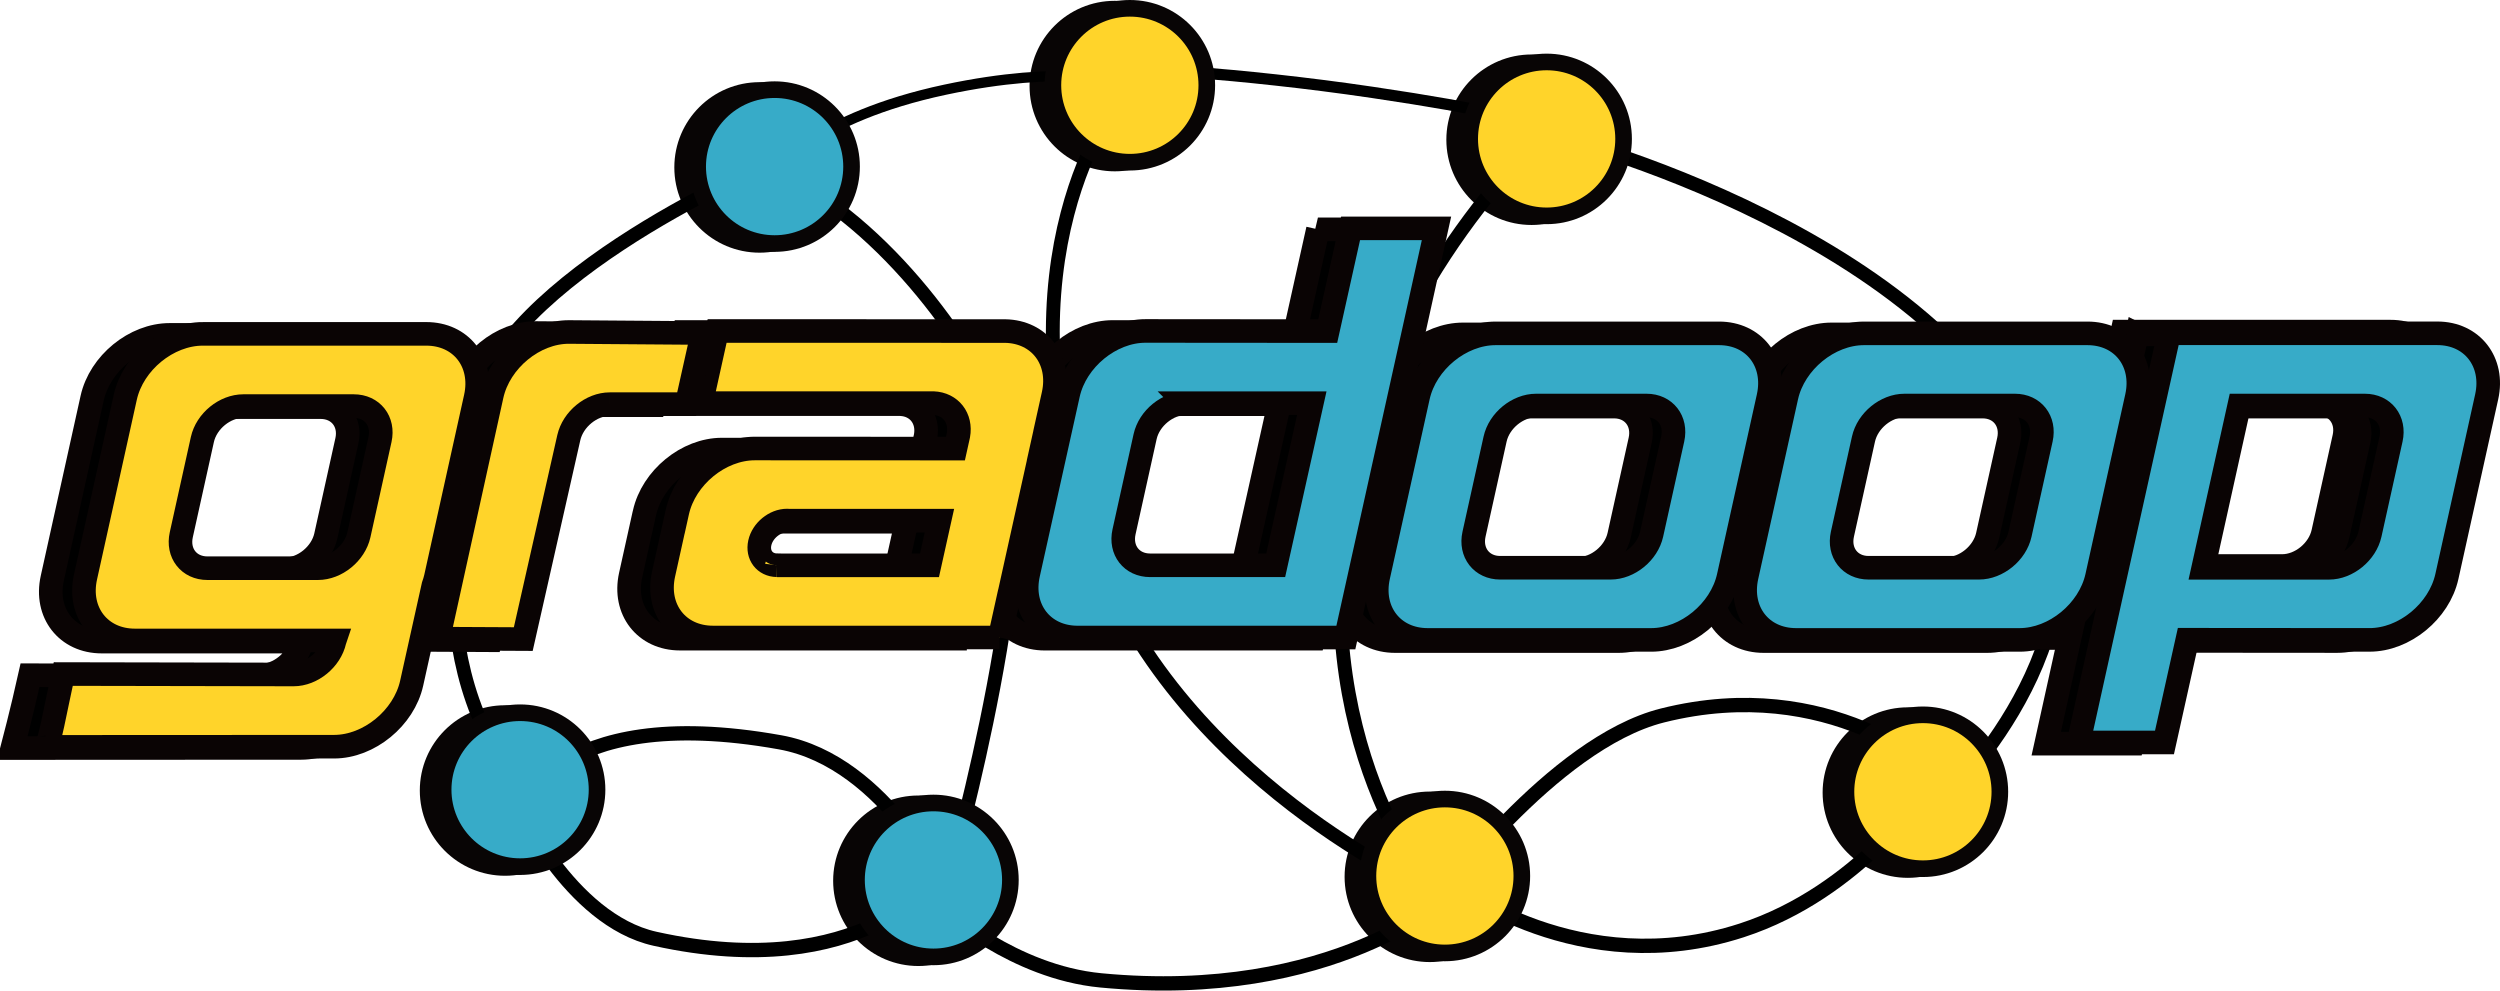 <?xml version="1.0" encoding="UTF-8" standalone="no"?>
<!-- Created with Inkscape (http://www.inkscape.org/) -->

<svg
        xmlns:dc="http://purl.org/dc/elements/1.1/"
        xmlns:cc="http://creativecommons.org/ns#"
        xmlns:rdf="http://www.w3.org/1999/02/22-rdf-syntax-ns#"
        xmlns="http://www.w3.org/2000/svg"
        xmlns:sodipodi="http://sodipodi.sourceforge.net/DTD/sodipodi-0.dtd"
        xmlns:inkscape="http://www.inkscape.org/namespaces/inkscape"
        width="902.496"
        height="357.6"
        id="svg24108"
        sodipodi:version="0.32"
        inkscape:version="0.48.4 r9939"
        sodipodi:docname="gradoop.svg"
        inkscape:output_extension="org.inkscape.output.svg.inkscape"
        inkscape:export-filename="C:\Documents and Settings\Tim H\My Documents\Tom\SVG\TO_OCAL\spiders web.png"
        inkscape:export-xdpi="90"
        inkscape:export-ydpi="90"
        version="1.0">
  <title
     id="title3401">gradoop logo</title>
  <defs
     id="defs24110">
    <inkscape:perspective
       sodipodi:type="inkscape:persp3d"
       inkscape:vp_x="0 : 526.18109 : 1"
       inkscape:vp_y="0 : 1000 : 0"
       inkscape:vp_z="744.09448 : 526.18109 : 1"
       inkscape:persp3d-origin="372.04724 : 350.78739 : 1"
       id="perspective24116" />
    <inkscape:perspective
       id="perspective24035"
       inkscape:persp3d-origin="0.5 : 0.33333333 : 1"
       inkscape:vp_z="1 : 0.5 : 1"
       inkscape:vp_y="0 : 1000 : 0"
       inkscape:vp_x="0 : 0.5 : 1"
       sodipodi:type="inkscape:persp3d" />
    <linearGradient
       id="SVGID_1_"
       gradientUnits="userSpaceOnUse"
       x1="-73.464"
       y1="207.698"
       x2="-67.033"
       y2="213.277"
       gradientTransform="matrix(0.771,0.603,0.136,-0.71,105.585,236.622)">
      <stop
         offset="0"
         style="stop-color:#808080"
         id="stop4506" />
      <stop
         offset="0.209"
         style="stop-color:#4D4D4D"
         id="stop4508" />
      <stop
         offset="0.429"
         style="stop-color:#1A1A1A"
         id="stop4510" />
      <stop
         offset="1"
         style="stop-color:#333333"
         id="stop4512" />
    </linearGradient>
    <linearGradient
       id="SVGID_2_"
       gradientUnits="userSpaceOnUse"
       x1="219.725"
       y1="197.163"
       x2="226.161"
       y2="202.746"
       gradientTransform="matrix(-0.422,-0.347,-0.295,0.358,222.622,38.739)">
      <stop
         offset="0"
         style="stop-color:#808080"
         id="stop4517" />
      <stop
         offset="0.209"
         style="stop-color:#4D4D4D"
         id="stop4519" />
      <stop
         offset="0.429"
         style="stop-color:#1A1A1A"
         id="stop4521" />
      <stop
         offset="1"
         style="stop-color:#333333"
         id="stop4523" />
    </linearGradient>
    <linearGradient
       id="SVGID_3_"
       gradientUnits="userSpaceOnUse"
       x1="138.102"
       y1="22.059"
       x2="145.459"
       y2="28.441"
       gradientTransform="matrix(-1,0,0,1,209.625,0)">
      <stop
         offset="0"
         style="stop-color:#808080"
         id="stop4528" />
      <stop
         offset="0.209"
         style="stop-color:#4D4D4D"
         id="stop4530" />
      <stop
         offset="0.429"
         style="stop-color:#1A1A1A"
         id="stop4532" />
      <stop
         offset="1"
         style="stop-color:#333333"
         id="stop4534" />
    </linearGradient>
    <linearGradient
       id="SVGID_4_"
       gradientUnits="userSpaceOnUse"
       x1="136.786"
       y1="25.4"
       x2="138.239"
       y2="26.661"
       gradientTransform="matrix(-1,0,0,1,209.625,0)">
      <stop
         offset="0"
         style="stop-color:#808080"
         id="stop4539" />
      <stop
         offset="0.209"
         style="stop-color:#4D4D4D"
         id="stop4541" />
      <stop
         offset="0.429"
         style="stop-color:#1A1A1A"
         id="stop4543" />
      <stop
         offset="1"
         style="stop-color:#333333"
         id="stop4545" />
    </linearGradient>
    <linearGradient
       gradientTransform="matrix(-0.528,0.445,-0.356,-0.423,167.043,164.711)"
       y2="187.188"
       x2="23.803"
       y1="181.606"
       x1="17.37"
       gradientUnits="userSpaceOnUse"
       id="SVGID_5_">
      <stop
         id="stop4550"
         style="stop-color:#808080"
         offset="0" />
      <stop
         id="stop4552"
         style="stop-color:#4D4D4D"
         offset="0.209" />
      <stop
         id="stop4554"
         style="stop-color:#1A1A1A"
         offset="0.429" />
      <stop
         id="stop4556"
         style="stop-color:#333333"
         offset="1" />
    </linearGradient>
    <linearGradient
       gradientTransform="matrix(0.061,-0.689,0.628,0.056,-0.051,177.017)"
       y2="116.809"
       x2="169.033"
       y1="111.228"
       x1="162.599"
       gradientUnits="userSpaceOnUse"
       id="SVGID_6_">
      <stop
         id="stop4561"
         style="stop-color:#808080"
         offset="0" />
      <stop
         id="stop4563"
         style="stop-color:#4D4D4D"
         offset="0.209" />
      <stop
         id="stop4565"
         style="stop-color:#1A1A1A"
         offset="0.429" />
      <stop
         id="stop4567"
         style="stop-color:#333333"
         offset="1" />
    </linearGradient>
    <linearGradient
       gradientTransform="matrix(0.872,-0.489,0.489,0.872,-43.186,65.323)"
       y2="84.34"
       x2="115.276"
       y1="77.135"
       x1="106.971"
       gradientUnits="userSpaceOnUse"
       id="SVGID_7_">
      <stop
         id="stop4572"
         style="stop-color:#808080"
         offset="0" />
      <stop
         id="stop4574"
         style="stop-color:#4D4D4D"
         offset="0.209" />
      <stop
         id="stop4576"
         style="stop-color:#1A1A1A"
         offset="0.429" />
      <stop
         id="stop4578"
         style="stop-color:#333333"
         offset="1" />
    </linearGradient>
    <linearGradient
       gradientTransform="matrix(-0.626,0.292,-0.234,-0.501,126.807,189.392)"
       y2="313.568"
       x2="3.176"
       y1="307.991"
       x1="-3.252"
       gradientUnits="userSpaceOnUse"
       id="SVGID_8_">
      <stop
         id="stop4585"
         style="stop-color:#808080"
         offset="0" />
      <stop
         id="stop4587"
         style="stop-color:#4D4D4D"
         offset="0.209" />
      <stop
         id="stop4589"
         style="stop-color:#1A1A1A"
         offset="0.429" />
      <stop
         id="stop4591"
         style="stop-color:#333333"
         offset="1" />
    </linearGradient>
    <linearGradient
       gradientTransform="matrix(0.681,-0.119,0.109,0.621,-10.848,56.215)"
       y2="41.145"
       x2="85.642"
       y1="35.567"
       x1="79.212"
       gradientUnits="userSpaceOnUse"
       id="SVGID_9_">
      <stop
         id="stop4596"
         style="stop-color:#808080"
         offset="0" />
      <stop
         id="stop4598"
         style="stop-color:#4D4D4D"
         offset="0.209" />
      <stop
         id="stop4600"
         style="stop-color:#1A1A1A"
         offset="0.429" />
      <stop
         id="stop4602"
         style="stop-color:#333333"
         offset="1" />
    </linearGradient>
    <linearGradient
       gradientTransform="matrix(-0.549,-0.584,0.509,-0.479,76.072,164.831)"
       y2="73.42"
       x2="139.377"
       y1="67.843"
       x1="132.947"
       gradientUnits="userSpaceOnUse"
       id="SVGID_10_">
      <stop
         id="stop4607"
         style="stop-color:#808080"
         offset="0" />
      <stop
         id="stop4609"
         style="stop-color:#4D4D4D"
         offset="0.209" />
      <stop
         id="stop4611"
         style="stop-color:#1A1A1A"
         offset="0.429" />
      <stop
         id="stop4613"
         style="stop-color:#333333"
         offset="1" />
    </linearGradient>
    <linearGradient
       gradientTransform="matrix(0.422,-0.347,0.295,0.358,-12.997,38.739)"
       y2="91.095"
       x2="115.01"
       y1="85.512"
       x1="108.574"
       gradientUnits="userSpaceOnUse"
       id="SVGID_11_">
      <stop
         id="stop4618"
         style="stop-color:#808080"
         offset="0" />
      <stop
         id="stop4620"
         style="stop-color:#4D4D4D"
         offset="0.209" />
      <stop
         id="stop4622"
         style="stop-color:#1A1A1A"
         offset="0.429" />
      <stop
         id="stop4624"
         style="stop-color:#333333"
         offset="1" />
    </linearGradient>
    <linearGradient
       gradientTransform="matrix(-0.569,0.392,-0.314,-0.455,151.651,177.3)"
       y2="204.857"
       x2="43.476"
       y1="199.278"
       x1="37.045"
       gradientUnits="userSpaceOnUse"
       id="SVGID_12_">
      <stop
         id="stop4629"
         style="stop-color:#808080"
         offset="0" />
      <stop
         id="stop4631"
         style="stop-color:#4D4D4D"
         offset="0.209" />
      <stop
         id="stop4633"
         style="stop-color:#1A1A1A"
         offset="0.429" />
      <stop
         id="stop4635"
         style="stop-color:#333333"
         offset="1" />
    </linearGradient>
    <linearGradient
       gradientTransform="matrix(-0.222,-0.77,0.672,-0.194,55.794,133.583)"
       y2="12.878"
       x2="125.84"
       y1="7.298"
       x1="119.407"
       gradientUnits="userSpaceOnUse"
       id="SVGID_13_">
      <stop
         id="stop4640"
         style="stop-color:#808080"
         offset="0" />
      <stop
         id="stop4642"
         style="stop-color:#4D4D4D"
         offset="0.209" />
      <stop
         id="stop4644"
         style="stop-color:#1A1A1A"
         offset="0.429" />
      <stop
         id="stop4646"
         style="stop-color:#333333"
         offset="1" />
    </linearGradient>
    <linearGradient
       gradientTransform="matrix(0.39,-0.571,0.521,0.356,-16.652,119.433)"
       y2="68.617"
       x2="127.407"
       y1="63.036"
       x1="120.975"
       gradientUnits="userSpaceOnUse"
       id="SVGID_14_">
      <stop
         id="stop4651"
         style="stop-color:#808080"
         offset="0" />
      <stop
         id="stop4653"
         style="stop-color:#4D4D4D"
         offset="0.209" />
      <stop
         id="stop4655"
         style="stop-color:#1A1A1A"
         offset="0.429" />
      <stop
         id="stop4657"
         style="stop-color:#333333"
         offset="1" />
    </linearGradient>
    <radialGradient
       gradientUnits="userSpaceOnUse"
       r="12.267"
       cy="49.062"
       cx="62.429"
       id="SVGID_15_">
      <stop
         id="stop4662"
         style="stop-color:#000000"
         offset="0" />
      <stop
         id="stop4664"
         style="stop-color:#000000"
         offset="1" />
    </radialGradient>
    <radialGradient
       gradientUnits="userSpaceOnUse"
       fy="8.762"
       fx="113.579"
       r="33.005"
       cy="32.635"
       cx="97.566"
       id="SVGID_16_">
      <stop
         id="stop4669"
         style="stop-color:#333333"
         offset="0.429" />
      <stop
         id="stop4671"
         style="stop-color:#000000"
         offset="1" />
    </radialGradient>
    <radialGradient
       gradientUnits="userSpaceOnUse"
       r="4.742"
       cy="22.365"
       cx="76.673"
       id="SVGID_17_">
      <stop
         id="stop4676"
         style="stop-color:#FD5634"
         offset="0" />
      <stop
         id="stop4678"
         style="stop-color:#CD512D"
         offset="1" />
    </radialGradient>
    <radialGradient
       gradientUnits="userSpaceOnUse"
       r="5.58"
       cy="14.057"
       cx="99.731"
       id="SVGID_18_">
      <stop
         id="stop4683"
         style="stop-color:#FD5634"
         offset="0.78" />
      <stop
         id="stop4685"
         style="stop-color:#CD512D"
         offset="1" />
    </radialGradient>
    <radialGradient
       gradientUnits="userSpaceOnUse"
       fy="50.198"
       fx="115.749"
       r="20.294"
       cy="46.174"
       cx="107.286"
       id="SVGID_19_">
      <stop
         id="stop4692"
         style="stop-color:#F2F2F2"
         offset="0" />
      <stop
         id="stop4694"
         style="stop-color:#999999"
         offset="1" />
    </radialGradient>
    <linearGradient
       gradientTransform="matrix(-0.569,0.392,-0.314,-0.455,151.651,177.3)"
       y2="341.015"
       x2="57.226"
       y1="335.435"
       x1="50.794"
       gradientUnits="userSpaceOnUse"
       id="SVGID_20_">
      <stop
         id="stop4701"
         style="stop-color:#808080"
         offset="0" />
      <stop
         id="stop4703"
         style="stop-color:#4D4D4D"
         offset="0.209" />
      <stop
         id="stop4705"
         style="stop-color:#1A1A1A"
         offset="0.429" />
      <stop
         id="stop4707"
         style="stop-color:#333333"
         offset="1" />
    </linearGradient>
    <linearGradient
       gradientTransform="matrix(-0.569,0.392,-0.314,-0.455,151.651,177.3)"
       y2="307.307"
       x2="75.823"
       y1="301.728"
       x1="69.391"
       gradientUnits="userSpaceOnUse"
       id="SVGID_21_">
      <stop
         id="stop4712"
         style="stop-color:#808080"
         offset="0" />
      <stop
         id="stop4714"
         style="stop-color:#4D4D4D"
         offset="0.209" />
      <stop
         id="stop4716"
         style="stop-color:#1A1A1A"
         offset="0.429" />
      <stop
         id="stop4718"
         style="stop-color:#333333"
         offset="1" />
    </linearGradient>
    <linearGradient
       gradientTransform="matrix(-0.475,0.501,-0.401,-0.38,156.92,153.972)"
       y2="226.72"
       x2="58.857"
       y1="221.138"
       x1="52.422"
       gradientUnits="userSpaceOnUse"
       id="SVGID_22_">
      <stop
         id="stop4723"
         style="stop-color:#808080"
         offset="0" />
      <stop
         id="stop4725"
         style="stop-color:#4D4D4D"
         offset="0.209" />
      <stop
         id="stop4727"
         style="stop-color:#1A1A1A"
         offset="0.429" />
      <stop
         id="stop4729"
         style="stop-color:#333333"
         offset="1" />
    </linearGradient>
    <linearGradient
       y2="58.587"
       x2="24.664"
       y1="51.919"
       x1="16.978"
       gradientUnits="userSpaceOnUse"
       id="SVGID_23_">
      <stop
         id="stop4734"
         style="stop-color:#808080"
         offset="0" />
      <stop
         id="stop4736"
         style="stop-color:#4D4D4D"
         offset="0.209" />
      <stop
         id="stop4738"
         style="stop-color:#1A1A1A"
         offset="0.429" />
      <stop
         id="stop4740"
         style="stop-color:#333333"
         offset="1" />
    </linearGradient>
    <linearGradient
       y2="37.197"
       x2="24.354"
       y1="30.529"
       x1="16.668"
       gradientUnits="userSpaceOnUse"
       id="SVGID_24_">
      <stop
         id="stop4745"
         style="stop-color:#808080"
         offset="0" />
      <stop
         id="stop4747"
         style="stop-color:#4D4D4D"
         offset="0.209" />
      <stop
         id="stop4749"
         style="stop-color:#1A1A1A"
         offset="0.429" />
      <stop
         id="stop4751"
         style="stop-color:#333333"
         offset="1" />
    </linearGradient>
    <linearGradient
       y2="87.336"
       x2="48.142"
       y1="79.735"
       x1="39.381"
       gradientUnits="userSpaceOnUse"
       id="SVGID_25_">
      <stop
         id="stop4756"
         style="stop-color:#808080"
         offset="0" />
      <stop
         id="stop4758"
         style="stop-color:#4D4D4D"
         offset="0.209" />
      <stop
         id="stop4760"
         style="stop-color:#1A1A1A"
         offset="0.429" />
      <stop
         id="stop4762"
         style="stop-color:#333333"
         offset="1" />
    </linearGradient>
    <linearGradient
       y2="91.847"
       x2="74.329"
       y1="84.643"
       x1="66.024"
       gradientUnits="userSpaceOnUse"
       id="SVGID_26_">
      <stop
         id="stop4767"
         style="stop-color:#808080"
         offset="0" />
      <stop
         id="stop4769"
         style="stop-color:#4D4D4D"
         offset="0.209" />
      <stop
         id="stop4771"
         style="stop-color:#1A1A1A"
         offset="0.429" />
      <stop
         id="stop4773"
         style="stop-color:#333333"
         offset="1" />
    </linearGradient>
    <linearGradient
       y2="26.993"
       x2="65.627"
       y1="20.611"
       x1="58.27"
       gradientUnits="userSpaceOnUse"
       id="SVGID_27_">
      <stop
         id="stop4778"
         style="stop-color:#808080"
         offset="0" />
      <stop
         id="stop4780"
         style="stop-color:#4D4D4D"
         offset="0.209" />
      <stop
         id="stop4782"
         style="stop-color:#1A1A1A"
         offset="0.429" />
      <stop
         id="stop4784"
         style="stop-color:#333333"
         offset="1" />
    </linearGradient>
    <linearGradient
       y2="25.214"
       x2="58.409"
       y1="23.953"
       x1="56.955"
       gradientUnits="userSpaceOnUse"
       id="SVGID_28_">
      <stop
         id="stop4789"
         style="stop-color:#808080"
         offset="0" />
      <stop
         id="stop4791"
         style="stop-color:#4D4D4D"
         offset="0.209" />
      <stop
         id="stop4793"
         style="stop-color:#1A1A1A"
         offset="0.429" />
      <stop
         id="stop4795"
         style="stop-color:#333333"
         offset="1" />
    </linearGradient>
    <radialGradient
       gradientUnits="userSpaceOnUse"
       r="0"
       cy="57.304"
       cx="16.006"
       id="SVGID_29_">
      <stop
         id="stop4806"
         style="stop-color:#000000"
         offset="0" />
      <stop
         id="stop4808"
         style="stop-color:#000000"
         offset="1" />
    </radialGradient>
    <linearGradient
       gradientTransform="matrix(-0.528,0.445,-0.356,-0.423,167.043,164.711)"
       y2="187.188"
       x2="23.803"
       y1="181.606"
       x1="17.37"
       gradientUnits="userSpaceOnUse"
       id="linearGradient7593">
      <stop
         id="stop7595"
         style="stop-color:#808080"
         offset="0" />
      <stop
         id="stop7597"
         style="stop-color:#4D4D4D"
         offset="0.209" />
      <stop
         id="stop7599"
         style="stop-color:#1A1A1A"
         offset="0.429" />
      <stop
         id="stop7601"
         style="stop-color:#333333"
         offset="1" />
    </linearGradient>
    <linearGradient
       gradientTransform="matrix(0.061,-0.689,0.628,0.056,-0.051,177.017)"
       y2="116.809"
       x2="169.033"
       y1="111.228"
       x1="162.599"
       gradientUnits="userSpaceOnUse"
       id="linearGradient7603">
      <stop
         id="stop7605"
         style="stop-color:#808080"
         offset="0" />
      <stop
         id="stop7607"
         style="stop-color:#4D4D4D"
         offset="0.209" />
      <stop
         id="stop7609"
         style="stop-color:#1A1A1A"
         offset="0.429" />
      <stop
         id="stop7611"
         style="stop-color:#333333"
         offset="1" />
    </linearGradient>
    <linearGradient
       gradientTransform="matrix(0.872,-0.489,0.489,0.872,-43.186,65.323)"
       y2="84.34"
       x2="115.276"
       y1="77.135"
       x1="106.971"
       gradientUnits="userSpaceOnUse"
       id="linearGradient7613">
      <stop
         id="stop7615"
         style="stop-color:#808080"
         offset="0" />
      <stop
         id="stop7617"
         style="stop-color:#4D4D4D"
         offset="0.209" />
      <stop
         id="stop7619"
         style="stop-color:#1A1A1A"
         offset="0.429" />
      <stop
         id="stop7621"
         style="stop-color:#333333"
         offset="1" />
    </linearGradient>
    <linearGradient
       gradientTransform="matrix(-0.626,0.292,-0.234,-0.501,126.807,189.392)"
       y2="313.568"
       x2="3.176"
       y1="307.991"
       x1="-3.252"
       gradientUnits="userSpaceOnUse"
       id="linearGradient7623">
      <stop
         id="stop7625"
         style="stop-color:#808080"
         offset="0" />
      <stop
         id="stop7627"
         style="stop-color:#4D4D4D"
         offset="0.209" />
      <stop
         id="stop7629"
         style="stop-color:#1A1A1A"
         offset="0.429" />
      <stop
         id="stop7631"
         style="stop-color:#333333"
         offset="1" />
    </linearGradient>
    <linearGradient
       gradientTransform="matrix(0.681,-0.119,0.109,0.621,-10.848,56.215)"
       y2="41.145"
       x2="85.642"
       y1="35.567"
       x1="79.212"
       gradientUnits="userSpaceOnUse"
       id="linearGradient7633">
      <stop
         id="stop7635"
         style="stop-color:#808080"
         offset="0" />
      <stop
         id="stop7637"
         style="stop-color:#4D4D4D"
         offset="0.209" />
      <stop
         id="stop7639"
         style="stop-color:#1A1A1A"
         offset="0.429" />
      <stop
         id="stop7641"
         style="stop-color:#333333"
         offset="1" />
    </linearGradient>
    <linearGradient
       gradientTransform="matrix(-0.549,-0.584,0.509,-0.479,76.072,164.831)"
       y2="73.42"
       x2="139.377"
       y1="67.843"
       x1="132.947"
       gradientUnits="userSpaceOnUse"
       id="linearGradient7643">
      <stop
         id="stop7645"
         style="stop-color:#808080"
         offset="0" />
      <stop
         id="stop7647"
         style="stop-color:#4D4D4D"
         offset="0.209" />
      <stop
         id="stop7649"
         style="stop-color:#1A1A1A"
         offset="0.429" />
      <stop
         id="stop7651"
         style="stop-color:#333333"
         offset="1" />
    </linearGradient>
    <linearGradient
       gradientTransform="matrix(0.422,-0.347,0.295,0.358,-12.997,38.739)"
       y2="91.095"
       x2="115.01"
       y1="85.512"
       x1="108.574"
       gradientUnits="userSpaceOnUse"
       id="linearGradient7653">
      <stop
         id="stop7655"
         style="stop-color:#808080"
         offset="0" />
      <stop
         id="stop7657"
         style="stop-color:#4D4D4D"
         offset="0.209" />
      <stop
         id="stop7659"
         style="stop-color:#1A1A1A"
         offset="0.429" />
      <stop
         id="stop7661"
         style="stop-color:#333333"
         offset="1" />
    </linearGradient>
    <linearGradient
       gradientTransform="matrix(-0.569,0.392,-0.314,-0.455,151.651,177.3)"
       y2="204.857"
       x2="43.476"
       y1="199.278"
       x1="37.045"
       gradientUnits="userSpaceOnUse"
       id="linearGradient7663">
      <stop
         id="stop7665"
         style="stop-color:#808080"
         offset="0" />
      <stop
         id="stop7667"
         style="stop-color:#4D4D4D"
         offset="0.209" />
      <stop
         id="stop7669"
         style="stop-color:#1A1A1A"
         offset="0.429" />
      <stop
         id="stop7671"
         style="stop-color:#333333"
         offset="1" />
    </linearGradient>
    <linearGradient
       gradientTransform="matrix(-0.222,-0.77,0.672,-0.194,55.794,133.583)"
       y2="12.878"
       x2="125.84"
       y1="7.298"
       x1="119.407"
       gradientUnits="userSpaceOnUse"
       id="linearGradient7673">
      <stop
         id="stop7675"
         style="stop-color:#808080"
         offset="0" />
      <stop
         id="stop7677"
         style="stop-color:#4D4D4D"
         offset="0.209" />
      <stop
         id="stop7679"
         style="stop-color:#1A1A1A"
         offset="0.429" />
      <stop
         id="stop7681"
         style="stop-color:#333333"
         offset="1" />
    </linearGradient>
    <linearGradient
       gradientTransform="matrix(0.39,-0.571,0.521,0.356,-16.652,119.433)"
       y2="68.617"
       x2="127.407"
       y1="63.036"
       x1="120.975"
       gradientUnits="userSpaceOnUse"
       id="linearGradient7683">
      <stop
         id="stop7685"
         style="stop-color:#808080"
         offset="0" />
      <stop
         id="stop7687"
         style="stop-color:#4D4D4D"
         offset="0.209" />
      <stop
         id="stop7689"
         style="stop-color:#1A1A1A"
         offset="0.429" />
      <stop
         id="stop7691"
         style="stop-color:#333333"
         offset="1" />
    </linearGradient>
    <radialGradient
       gradientUnits="userSpaceOnUse"
       r="12.267"
       cy="49.062"
       cx="62.429"
       id="radialGradient7693">
      <stop
         id="stop7695"
         style="stop-color:#000000"
         offset="0" />
      <stop
         id="stop7697"
         style="stop-color:#000000"
         offset="1" />
    </radialGradient>
    <radialGradient
       gradientUnits="userSpaceOnUse"
       fy="8.762"
       fx="113.579"
       r="33.005"
       cy="32.635"
       cx="97.566"
       id="radialGradient7699">
      <stop
         id="stop7701"
         style="stop-color:#333333"
         offset="0.429" />
      <stop
         id="stop7703"
         style="stop-color:#000000"
         offset="1" />
    </radialGradient>
    <radialGradient
       gradientUnits="userSpaceOnUse"
       r="4.742"
       cy="22.365"
       cx="76.673"
       id="radialGradient7705">
      <stop
         id="stop7707"
         style="stop-color:#FD5634"
         offset="0" />
      <stop
         id="stop7709"
         style="stop-color:#CD512D"
         offset="1" />
    </radialGradient>
    <radialGradient
       gradientUnits="userSpaceOnUse"
       r="5.58"
       cy="14.057"
       cx="99.731"
       id="radialGradient7711">
      <stop
         id="stop7713"
         style="stop-color:#FD5634"
         offset="0.78" />
      <stop
         id="stop7715"
         style="stop-color:#CD512D"
         offset="1" />
    </radialGradient>
    <radialGradient
       gradientUnits="userSpaceOnUse"
       fy="50.198"
       fx="115.749"
       r="20.294"
       cy="46.174"
       cx="107.286"
       id="radialGradient7717">
      <stop
         id="stop7719"
         style="stop-color:#F2F2F2"
         offset="0" />
      <stop
         id="stop7721"
         style="stop-color:#999999"
         offset="1" />
    </radialGradient>
    <linearGradient
       gradientTransform="matrix(-0.569,0.392,-0.314,-0.455,151.651,177.3)"
       y2="341.015"
       x2="57.226"
       y1="335.435"
       x1="50.794"
       gradientUnits="userSpaceOnUse"
       id="linearGradient7723">
      <stop
         id="stop7725"
         style="stop-color:#808080"
         offset="0" />
      <stop
         id="stop7727"
         style="stop-color:#4D4D4D"
         offset="0.209" />
      <stop
         id="stop7729"
         style="stop-color:#1A1A1A"
         offset="0.429" />
      <stop
         id="stop7731"
         style="stop-color:#333333"
         offset="1" />
    </linearGradient>
    <linearGradient
       gradientTransform="matrix(-0.569,0.392,-0.314,-0.455,151.651,177.3)"
       y2="307.307"
       x2="75.823"
       y1="301.728"
       x1="69.391"
       gradientUnits="userSpaceOnUse"
       id="linearGradient7733">
      <stop
         id="stop7735"
         style="stop-color:#808080"
         offset="0" />
      <stop
         id="stop7737"
         style="stop-color:#4D4D4D"
         offset="0.209" />
      <stop
         id="stop7739"
         style="stop-color:#1A1A1A"
         offset="0.429" />
      <stop
         id="stop7741"
         style="stop-color:#333333"
         offset="1" />
    </linearGradient>
    <linearGradient
       gradientTransform="matrix(-0.475,0.501,-0.401,-0.38,156.92,153.972)"
       y2="226.72"
       x2="58.857"
       y1="221.138"
       x1="52.422"
       gradientUnits="userSpaceOnUse"
       id="linearGradient7743">
      <stop
         id="stop7745"
         style="stop-color:#808080"
         offset="0" />
      <stop
         id="stop7747"
         style="stop-color:#4D4D4D"
         offset="0.209" />
      <stop
         id="stop7749"
         style="stop-color:#1A1A1A"
         offset="0.429" />
      <stop
         id="stop7751"
         style="stop-color:#333333"
         offset="1" />
    </linearGradient>
    <linearGradient
       y2="58.587"
       x2="24.664"
       y1="51.919"
       x1="16.978"
       gradientUnits="userSpaceOnUse"
       id="linearGradient7753">
      <stop
         id="stop7755"
         style="stop-color:#808080"
         offset="0" />
      <stop
         id="stop7757"
         style="stop-color:#4D4D4D"
         offset="0.209" />
      <stop
         id="stop7759"
         style="stop-color:#1A1A1A"
         offset="0.429" />
      <stop
         id="stop7761"
         style="stop-color:#333333"
         offset="1" />
    </linearGradient>
    <linearGradient
       y2="37.197"
       x2="24.354"
       y1="30.529"
       x1="16.668"
       gradientUnits="userSpaceOnUse"
       id="linearGradient7763">
      <stop
         id="stop7765"
         style="stop-color:#808080"
         offset="0" />
      <stop
         id="stop7767"
         style="stop-color:#4D4D4D"
         offset="0.209" />
      <stop
         id="stop7769"
         style="stop-color:#1A1A1A"
         offset="0.429" />
      <stop
         id="stop7771"
         style="stop-color:#333333"
         offset="1" />
    </linearGradient>
    <linearGradient
       y2="87.336"
       x2="48.142"
       y1="79.735"
       x1="39.381"
       gradientUnits="userSpaceOnUse"
       id="linearGradient7773">
      <stop
         id="stop7775"
         style="stop-color:#808080"
         offset="0" />
      <stop
         id="stop7777"
         style="stop-color:#4D4D4D"
         offset="0.209" />
      <stop
         id="stop7779"
         style="stop-color:#1A1A1A"
         offset="0.429" />
      <stop
         id="stop7781"
         style="stop-color:#333333"
         offset="1" />
    </linearGradient>
    <linearGradient
       y2="91.847"
       x2="74.329"
       y1="84.643"
       x1="66.024"
       gradientUnits="userSpaceOnUse"
       id="linearGradient7783">
      <stop
         id="stop7785"
         style="stop-color:#808080"
         offset="0" />
      <stop
         id="stop7787"
         style="stop-color:#4D4D4D"
         offset="0.209" />
      <stop
         id="stop7789"
         style="stop-color:#1A1A1A"
         offset="0.429" />
      <stop
         id="stop7791"
         style="stop-color:#333333"
         offset="1" />
    </linearGradient>
    <linearGradient
       y2="26.993"
       x2="65.627"
       y1="20.611"
       x1="58.27"
       gradientUnits="userSpaceOnUse"
       id="linearGradient7793">
      <stop
         id="stop7795"
         style="stop-color:#808080"
         offset="0" />
      <stop
         id="stop7797"
         style="stop-color:#4D4D4D"
         offset="0.209" />
      <stop
         id="stop7799"
         style="stop-color:#1A1A1A"
         offset="0.429" />
      <stop
         id="stop7801"
         style="stop-color:#333333"
         offset="1" />
    </linearGradient>
    <linearGradient
       y2="25.214"
       x2="58.409"
       y1="23.953"
       x1="56.955"
       gradientUnits="userSpaceOnUse"
       id="linearGradient7803">
      <stop
         id="stop7805"
         style="stop-color:#808080"
         offset="0" />
      <stop
         id="stop7807"
         style="stop-color:#4D4D4D"
         offset="0.209" />
      <stop
         id="stop7809"
         style="stop-color:#1A1A1A"
         offset="0.429" />
      <stop
         id="stop7811"
         style="stop-color:#333333"
         offset="1" />
    </linearGradient>
    <radialGradient
       gradientUnits="userSpaceOnUse"
       r="0"
       cy="57.304"
       cx="16.006"
       id="radialGradient7813">
      <stop
         id="stop7815"
         style="stop-color:#000000"
         offset="0" />
      <stop
         id="stop7817"
         style="stop-color:#000000"
         offset="1" />
    </radialGradient>
    <linearGradient
       id="SVGID_1_-6"
       gradientUnits="userSpaceOnUse"
       x1="-73.464"
       y1="207.698"
       x2="-67.033"
       y2="213.277"
       gradientTransform="matrix(0.771,0.603,0.136,-0.71,105.585,236.622)">
      <stop
         offset="0"
         style="stop-color:#808080"
         id="stop4506-0" />
      <stop
         offset="0.209"
         style="stop-color:#4D4D4D"
         id="stop4508-4" />
      <stop
         offset="0.429"
         style="stop-color:#1A1A1A"
         id="stop4510-6" />
      <stop
         offset="1"
         style="stop-color:#333333"
         id="stop4512-0" />
    </linearGradient>
    <linearGradient
       id="SVGID_2_-0"
       gradientUnits="userSpaceOnUse"
       x1="219.725"
       y1="197.163"
       x2="226.161"
       y2="202.746"
       gradientTransform="matrix(-0.422,-0.347,-0.295,0.358,222.622,38.739)">
      <stop
         offset="0"
         style="stop-color:#808080"
         id="stop4517-9" />
      <stop
         offset="0.209"
         style="stop-color:#4D4D4D"
         id="stop4519-5" />
      <stop
         offset="0.429"
         style="stop-color:#1A1A1A"
         id="stop4521-0" />
      <stop
         offset="1"
         style="stop-color:#333333"
         id="stop4523-3" />
    </linearGradient>
    <linearGradient
       id="SVGID_3_-2"
       gradientUnits="userSpaceOnUse"
       x1="138.102"
       y1="22.059"
       x2="145.459"
       y2="28.441"
       gradientTransform="matrix(-1,0,0,1,209.625,0)">
      <stop
         offset="0"
         style="stop-color:#808080"
         id="stop4528-4" />
      <stop
         offset="0.209"
         style="stop-color:#4D4D4D"
         id="stop4530-6" />
      <stop
         offset="0.429"
         style="stop-color:#1A1A1A"
         id="stop4532-4" />
      <stop
         offset="1"
         style="stop-color:#333333"
         id="stop4534-9" />
    </linearGradient>
    <linearGradient
       id="SVGID_4_-8"
       gradientUnits="userSpaceOnUse"
       x1="136.786"
       y1="25.4"
       x2="138.239"
       y2="26.661"
       gradientTransform="matrix(-1,0,0,1,209.625,0)">
      <stop
         offset="0"
         style="stop-color:#808080"
         id="stop4539-0" />
      <stop
         offset="0.209"
         style="stop-color:#4D4D4D"
         id="stop4541-7" />
      <stop
         offset="0.429"
         style="stop-color:#1A1A1A"
         id="stop4543-4" />
      <stop
         offset="1"
         style="stop-color:#333333"
         id="stop4545-6" />
    </linearGradient>
    <linearGradient
       gradientTransform="matrix(-0.528,0.445,-0.356,-0.423,167.043,164.711)"
       y2="187.188"
       x2="23.803"
       y1="181.606"
       x1="17.37"
       gradientUnits="userSpaceOnUse"
       id="SVGID_5_-2">
      <stop
         id="stop4550-2"
         style="stop-color:#808080"
         offset="0" />
      <stop
         id="stop4552-8"
         style="stop-color:#4D4D4D"
         offset="0.209" />
      <stop
         id="stop4554-1"
         style="stop-color:#1A1A1A"
         offset="0.429" />
      <stop
         id="stop4556-8"
         style="stop-color:#333333"
         offset="1" />
    </linearGradient>
    <linearGradient
       gradientTransform="matrix(0.061,-0.689,0.628,0.056,-0.051,177.017)"
       y2="116.809"
       x2="169.033"
       y1="111.228"
       x1="162.599"
       gradientUnits="userSpaceOnUse"
       id="SVGID_6_-4">
      <stop
         id="stop4561-6"
         style="stop-color:#808080"
         offset="0" />
      <stop
         id="stop4563-5"
         style="stop-color:#4D4D4D"
         offset="0.209" />
      <stop
         id="stop4565-0"
         style="stop-color:#1A1A1A"
         offset="0.429" />
      <stop
         id="stop4567-2"
         style="stop-color:#333333"
         offset="1" />
    </linearGradient>
    <linearGradient
       gradientTransform="matrix(0.872,-0.489,0.489,0.872,-43.186,65.323)"
       y2="84.34"
       x2="115.276"
       y1="77.135"
       x1="106.971"
       gradientUnits="userSpaceOnUse"
       id="SVGID_7_-2">
      <stop
         id="stop4572-4"
         style="stop-color:#808080"
         offset="0" />
      <stop
         id="stop4574-4"
         style="stop-color:#4D4D4D"
         offset="0.209" />
      <stop
         id="stop4576-7"
         style="stop-color:#1A1A1A"
         offset="0.429" />
      <stop
         id="stop4578-6"
         style="stop-color:#333333"
         offset="1" />
    </linearGradient>
    <linearGradient
       gradientTransform="matrix(-0.626,0.292,-0.234,-0.501,126.807,189.392)"
       y2="313.568"
       x2="3.176"
       y1="307.991"
       x1="-3.252"
       gradientUnits="userSpaceOnUse"
       id="SVGID_8_-0">
      <stop
         id="stop4585-9"
         style="stop-color:#808080"
         offset="0" />
      <stop
         id="stop4587-3"
         style="stop-color:#4D4D4D"
         offset="0.209" />
      <stop
         id="stop4589-6"
         style="stop-color:#1A1A1A"
         offset="0.429" />
      <stop
         id="stop4591-5"
         style="stop-color:#333333"
         offset="1" />
    </linearGradient>
    <linearGradient
       gradientTransform="matrix(0.681,-0.119,0.109,0.621,-10.848,56.215)"
       y2="41.145"
       x2="85.642"
       y1="35.567"
       x1="79.212"
       gradientUnits="userSpaceOnUse"
       id="SVGID_9_-6">
      <stop
         id="stop4596-4"
         style="stop-color:#808080"
         offset="0" />
      <stop
         id="stop4598-6"
         style="stop-color:#4D4D4D"
         offset="0.209" />
      <stop
         id="stop4600-3"
         style="stop-color:#1A1A1A"
         offset="0.429" />
      <stop
         id="stop4602-8"
         style="stop-color:#333333"
         offset="1" />
    </linearGradient>
    <linearGradient
       gradientTransform="matrix(-0.549,-0.584,0.509,-0.479,76.072,164.831)"
       y2="73.42"
       x2="139.377"
       y1="67.843"
       x1="132.947"
       gradientUnits="userSpaceOnUse"
       id="SVGID_10_-5">
      <stop
         id="stop4607-2"
         style="stop-color:#808080"
         offset="0" />
      <stop
         id="stop4609-7"
         style="stop-color:#4D4D4D"
         offset="0.209" />
      <stop
         id="stop4611-3"
         style="stop-color:#1A1A1A"
         offset="0.429" />
      <stop
         id="stop4613-6"
         style="stop-color:#333333"
         offset="1" />
    </linearGradient>
    <linearGradient
       gradientTransform="matrix(0.422,-0.347,0.295,0.358,-12.997,38.739)"
       y2="91.095"
       x2="115.01"
       y1="85.512"
       x1="108.574"
       gradientUnits="userSpaceOnUse"
       id="SVGID_11_-8">
      <stop
         id="stop4618-2"
         style="stop-color:#808080"
         offset="0" />
      <stop
         id="stop4620-4"
         style="stop-color:#4D4D4D"
         offset="0.209" />
      <stop
         id="stop4622-3"
         style="stop-color:#1A1A1A"
         offset="0.429" />
      <stop
         id="stop4624-3"
         style="stop-color:#333333"
         offset="1" />
    </linearGradient>
    <linearGradient
       gradientTransform="matrix(-0.569,0.392,-0.314,-0.455,151.651,177.3)"
       y2="204.857"
       x2="43.476"
       y1="199.278"
       x1="37.045"
       gradientUnits="userSpaceOnUse"
       id="SVGID_12_-8">
      <stop
         id="stop4629-7"
         style="stop-color:#808080"
         offset="0" />
      <stop
         id="stop4631-3"
         style="stop-color:#4D4D4D"
         offset="0.209" />
      <stop
         id="stop4633-5"
         style="stop-color:#1A1A1A"
         offset="0.429" />
      <stop
         id="stop4635-6"
         style="stop-color:#333333"
         offset="1" />
    </linearGradient>
    <linearGradient
       gradientTransform="matrix(-0.222,-0.77,0.672,-0.194,55.794,133.583)"
       y2="12.878"
       x2="125.84"
       y1="7.298"
       x1="119.407"
       gradientUnits="userSpaceOnUse"
       id="SVGID_13_-2">
      <stop
         id="stop4640-7"
         style="stop-color:#808080"
         offset="0" />
      <stop
         id="stop4642-8"
         style="stop-color:#4D4D4D"
         offset="0.209" />
      <stop
         id="stop4644-8"
         style="stop-color:#1A1A1A"
         offset="0.429" />
      <stop
         id="stop4646-3"
         style="stop-color:#333333"
         offset="1" />
    </linearGradient>
    <linearGradient
       gradientTransform="matrix(0.39,-0.571,0.521,0.356,-16.652,119.433)"
       y2="68.617"
       x2="127.407"
       y1="63.036"
       x1="120.975"
       gradientUnits="userSpaceOnUse"
       id="SVGID_14_-2">
      <stop
         id="stop4651-2"
         style="stop-color:#808080"
         offset="0" />
      <stop
         id="stop4653-0"
         style="stop-color:#4D4D4D"
         offset="0.209" />
      <stop
         id="stop4655-1"
         style="stop-color:#1A1A1A"
         offset="0.429" />
      <stop
         id="stop4657-5"
         style="stop-color:#333333"
         offset="1" />
    </linearGradient>
    <radialGradient
       gradientUnits="userSpaceOnUse"
       r="12.267"
       cy="49.062"
       cx="62.429"
       id="SVGID_15_-4">
      <stop
         id="stop4662-0"
         style="stop-color:#000000"
         offset="0" />
      <stop
         id="stop4664-5"
         style="stop-color:#000000"
         offset="1" />
    </radialGradient>
    <radialGradient
       gradientUnits="userSpaceOnUse"
       fy="8.762"
       fx="113.579"
       r="33.005"
       cy="32.635"
       cx="97.566"
       id="SVGID_16_-5">
      <stop
         id="stop4669-1"
         style="stop-color:#333333"
         offset="0.429" />
      <stop
         id="stop4671-8"
         style="stop-color:#000000"
         offset="1" />
    </radialGradient>
    <radialGradient
       gradientUnits="userSpaceOnUse"
       fy="50.198"
       fx="115.749"
       r="20.294"
       cy="46.174"
       cx="107.286"
       id="SVGID_19_-5">
      <stop
         id="stop4692-2"
         style="stop-color:#F2F2F2"
         offset="0" />
      <stop
         id="stop4694-6"
         style="stop-color:#999999"
         offset="1" />
    </radialGradient>
    <linearGradient
       gradientTransform="matrix(-0.569,0.392,-0.314,-0.455,151.651,177.3)"
       y2="341.015"
       x2="57.226"
       y1="335.435"
       x1="50.794"
       gradientUnits="userSpaceOnUse"
       id="SVGID_20_-1">
      <stop
         id="stop4701-7"
         style="stop-color:#808080"
         offset="0" />
      <stop
         id="stop4703-7"
         style="stop-color:#4D4D4D"
         offset="0.209" />
      <stop
         id="stop4705-4"
         style="stop-color:#1A1A1A"
         offset="0.429" />
      <stop
         id="stop4707-2"
         style="stop-color:#333333"
         offset="1" />
    </linearGradient>
    <linearGradient
       gradientTransform="matrix(-0.569,0.392,-0.314,-0.455,151.651,177.3)"
       y2="307.307"
       x2="75.823"
       y1="301.728"
       x1="69.391"
       gradientUnits="userSpaceOnUse"
       id="SVGID_21_-3">
      <stop
         id="stop4712-6"
         style="stop-color:#808080"
         offset="0" />
      <stop
         id="stop4714-3"
         style="stop-color:#4D4D4D"
         offset="0.209" />
      <stop
         id="stop4716-4"
         style="stop-color:#1A1A1A"
         offset="0.429" />
      <stop
         id="stop4718-6"
         style="stop-color:#333333"
         offset="1" />
    </linearGradient>
    <linearGradient
       gradientTransform="matrix(-0.475,0.501,-0.401,-0.38,156.92,153.972)"
       y2="226.72"
       x2="58.857"
       y1="221.138"
       x1="52.422"
       gradientUnits="userSpaceOnUse"
       id="SVGID_22_-0">
      <stop
         id="stop4723-1"
         style="stop-color:#808080"
         offset="0" />
      <stop
         id="stop4725-8"
         style="stop-color:#4D4D4D"
         offset="0.209" />
      <stop
         id="stop4727-2"
         style="stop-color:#1A1A1A"
         offset="0.429" />
      <stop
         id="stop4729-2"
         style="stop-color:#333333"
         offset="1" />
    </linearGradient>
    <linearGradient
       y2="58.587"
       x2="24.664"
       y1="51.919"
       x1="16.978"
       gradientUnits="userSpaceOnUse"
       id="SVGID_23_-2">
      <stop
         id="stop4734-6"
         style="stop-color:#808080"
         offset="0" />
      <stop
         id="stop4736-6"
         style="stop-color:#4D4D4D"
         offset="0.209" />
      <stop
         id="stop4738-9"
         style="stop-color:#1A1A1A"
         offset="0.429" />
      <stop
         id="stop4740-9"
         style="stop-color:#333333"
         offset="1" />
    </linearGradient>
    <linearGradient
       y2="37.197"
       x2="24.354"
       y1="30.529"
       x1="16.668"
       gradientUnits="userSpaceOnUse"
       id="SVGID_24_-2">
      <stop
         id="stop4745-9"
         style="stop-color:#808080"
         offset="0" />
      <stop
         id="stop4747-7"
         style="stop-color:#4D4D4D"
         offset="0.209" />
      <stop
         id="stop4749-8"
         style="stop-color:#1A1A1A"
         offset="0.429" />
      <stop
         id="stop4751-4"
         style="stop-color:#333333"
         offset="1" />
    </linearGradient>
    <linearGradient
       y2="87.336"
       x2="48.142"
       y1="79.735"
       x1="39.381"
       gradientUnits="userSpaceOnUse"
       id="SVGID_25_-8">
      <stop
         id="stop4756-7"
         style="stop-color:#808080"
         offset="0" />
      <stop
         id="stop4758-3"
         style="stop-color:#4D4D4D"
         offset="0.209" />
      <stop
         id="stop4760-6"
         style="stop-color:#1A1A1A"
         offset="0.429" />
      <stop
         id="stop4762-1"
         style="stop-color:#333333"
         offset="1" />
    </linearGradient>
    <linearGradient
       y2="91.847"
       x2="74.329"
       y1="84.643"
       x1="66.024"
       gradientUnits="userSpaceOnUse"
       id="SVGID_26_-2">
      <stop
         id="stop4767-6"
         style="stop-color:#808080"
         offset="0" />
      <stop
         id="stop4769-5"
         style="stop-color:#4D4D4D"
         offset="0.209" />
      <stop
         id="stop4771-5"
         style="stop-color:#1A1A1A"
         offset="0.429" />
      <stop
         id="stop4773-2"
         style="stop-color:#333333"
         offset="1" />
    </linearGradient>
    <linearGradient
       y2="26.993"
       x2="65.627"
       y1="20.611"
       x1="58.27"
       gradientUnits="userSpaceOnUse"
       id="SVGID_27_-3">
      <stop
         id="stop4778-2"
         style="stop-color:#808080"
         offset="0" />
      <stop
         id="stop4780-3"
         style="stop-color:#4D4D4D"
         offset="0.209" />
      <stop
         id="stop4782-4"
         style="stop-color:#1A1A1A"
         offset="0.429" />
      <stop
         id="stop4784-4"
         style="stop-color:#333333"
         offset="1" />
    </linearGradient>
    <linearGradient
       y2="25.214"
       x2="58.409"
       y1="23.953"
       x1="56.955"
       gradientUnits="userSpaceOnUse"
       id="SVGID_28_-0">
      <stop
         id="stop4789-9"
         style="stop-color:#808080"
         offset="0" />
      <stop
         id="stop4791-3"
         style="stop-color:#4D4D4D"
         offset="0.209" />
      <stop
         id="stop4793-8"
         style="stop-color:#1A1A1A"
         offset="0.429" />
      <stop
         id="stop4795-8"
         style="stop-color:#333333"
         offset="1" />
    </linearGradient>
    <radialGradient
       gradientUnits="userSpaceOnUse"
       r="0"
       cy="57.304"
       cx="16.006"
       id="SVGID_29_-2">
      <stop
         id="stop4806-3"
         style="stop-color:#000000"
         offset="0" />
      <stop
         id="stop4808-3"
         style="stop-color:#000000"
         offset="1" />
    </radialGradient>
  </defs>
  <sodipodi:namedview
     id="base"
     pagecolor="#ffffff"
     bordercolor="#666666"
     borderopacity="1.0"
     inkscape:pageopacity="0.0"
     inkscape:pageshadow="2"
     inkscape:zoom="0.98994949"
     inkscape:cx="394.08093"
     inkscape:cy="81.281089"
     inkscape:document-units="px"
     inkscape:current-layer="g12158"
     showgrid="false"
     inkscape:window-width="1200"
     inkscape:window-height="1897"
     inkscape:window-x="1920"
     inkscape:window-y="0"
     inkscape:snap-global="false"
     inkscape:window-maximized="1"
     fit-margin-top="0"
     fit-margin-left="0"
     fit-margin-right="0"
     fit-margin-bottom="0"
     showguides="true"
     inkscape:guide-bbox="true" />
  <g
     inkscape:label="Layer 1"
     inkscape:groupmode="layer"
     id="layer1"
     transform="translate(319.181,-194.24)">
    <g
       id="g11256"
       transform="translate(-618.053,-491.338)">
      <g
         transform="matrix(-2.476,0.437,0.38,2.153,781.89,639.662)"
         style="opacity:0.55"
         id="g4491" />
      <g
         id="g6680">
        <g
           id="g12149"
           style="fill:#000000"
           transform="translate(-465,-107.143)">
          <path
             transform="translate(846.7,1330.766)"
             d="m 127.279,-252.673 c 0,15.342 -12.437,27.779 -27.779,27.779 -15.342,0 -27.779,-12.437 -27.779,-27.779 0,-15.342 12.437,-27.779 27.779,-27.779 15.342,0 27.779,12.437 27.779,27.779 z"
             sodipodi:ry="27.779196"
             sodipodi:rx="27.779196"
             sodipodi:cy="-252.67319"
             sodipodi:cx="99.500023"
             id="path10682-4-8-9-5-2-6"
             style="fill:#000000;fill-opacity:1;stroke:#080505;stroke-width:6;stroke-miterlimit:4;stroke-opacity:1;stroke-dasharray:none"
             sodipodi:type="arc" />
          <path
             transform="translate(995.917,1363.348)"
             d="m 127.279,-252.673 c 0,15.342 -12.437,27.779 -27.779,27.779 -15.342,0 -27.779,-12.437 -27.779,-27.779 0,-15.342 12.437,-27.779 27.779,-27.779 15.342,0 27.779,12.437 27.779,27.779 z"
             sodipodi:ry="27.779196"
             sodipodi:rx="27.779196"
             sodipodi:cy="-252.67319"
             sodipodi:cx="99.500023"
             id="path10682-4-8-9-5-2-5-6"
             style="fill:#000000;fill-opacity:1;stroke:#080505;stroke-width:6;stroke-miterlimit:4;stroke-opacity:1;stroke-dasharray:none"
             sodipodi:type="arc" />
          <path
             transform="translate(1217.281,1095.835)"
             d="m 127.279,-252.673 c 0,15.342 -12.437,27.779 -27.779,27.779 -15.342,0 -27.779,-12.437 -27.779,-27.779 0,-15.342 12.437,-27.779 27.779,-27.779 15.342,0 27.779,12.437 27.779,27.779 z"
             sodipodi:ry="27.779196"
             sodipodi:rx="27.779196"
             sodipodi:cy="-252.67319"
             sodipodi:cx="99.500023"
             id="path10682-4-8-9-5-9-3"
             style="fill:#000000;fill-opacity:1;stroke:#080505;stroke-width:6;stroke-miterlimit:4;stroke-opacity:1;stroke-dasharray:none"
             sodipodi:type="arc" />
          <path
             transform="translate(1066.819,1076.467)"
             d="m 127.279,-252.673 c 0,15.342 -12.437,27.779 -27.779,27.779 -15.342,0 -27.779,-12.437 -27.779,-27.779 0,-15.342 12.437,-27.779 27.779,-27.779 15.342,0 27.779,12.437 27.779,27.779 z"
             sodipodi:ry="27.779196"
             sodipodi:rx="27.779196"
             sodipodi:cy="-252.67319"
             sodipodi:cx="99.500023"
             id="path10682-4-8-9-5-9-2-5"
             style="fill:#000000;fill-opacity:1;stroke:#080505;stroke-width:6;stroke-miterlimit:4;stroke-opacity:1;stroke-dasharray:none"
             sodipodi:type="arc" />
          <path
             transform="translate(938.581,1105.834)"
             d="m 127.279,-252.673 c 0,15.342 -12.437,27.779 -27.779,27.779 -15.342,0 -27.779,-12.437 -27.779,-27.779 0,-15.342 12.437,-27.779 27.779,-27.779 15.342,0 27.779,12.437 27.779,27.779 z"
             sodipodi:ry="27.779196"
             sodipodi:rx="27.779196"
             sodipodi:cy="-252.67319"
             sodipodi:cx="99.500023"
             id="path10682-4-8-9-5-9-2-4-3"
             style="fill:#000000;fill-opacity:1;stroke:#080505;stroke-width:6;stroke-miterlimit:4;stroke-opacity:1;stroke-dasharray:none"
             sodipodi:type="arc" />
          <path
             transform="translate(1353.113,1331.515)"
             d="m 127.279,-252.673 c 0,15.342 -12.437,27.779 -27.779,27.779 -15.342,0 -27.779,-12.437 -27.779,-27.779 0,-15.342 12.437,-27.779 27.779,-27.779 15.342,0 27.779,12.437 27.779,27.779 z"
             sodipodi:ry="27.779196"
             sodipodi:rx="27.779196"
             sodipodi:cy="-252.67319"
             sodipodi:cx="99.500023"
             id="path10682-4-8-9-5-91"
             style="fill:#000000;fill-opacity:1;stroke:#080505;stroke-width:6;stroke-miterlimit:4;stroke-opacity:1;stroke-dasharray:none"
             sodipodi:type="arc" />
          <path
             transform="translate(1180.546,1361.923)"
             d="m 127.279,-252.673 c 0,15.342 -12.437,27.779 -27.779,27.779 -15.342,0 -27.779,-12.437 -27.779,-27.779 0,-15.342 12.437,-27.779 27.779,-27.779 15.342,0 27.779,12.437 27.779,27.779 z"
             sodipodi:ry="27.779196"
             sodipodi:rx="27.779196"
             sodipodi:cy="-252.67319"
             sodipodi:cx="99.500023"
             id="path10682-4-8-9-5-2-5-1-5"
             style="fill:#000000;fill-opacity:1;stroke:#080505;stroke-width:6;stroke-miterlimit:4;stroke-opacity:1;stroke-dasharray:none"
             sodipodi:type="arc" />
        </g>
        <g
           transform="translate(-21.651,15.228)"
           id="g12158">
          <path
             sodipodi:nodetypes="ccccccscscsc"
             inkscape:connector-curvature="0"
             id="path11348"
             d="m 517.913,964.392 c -47.216,-43.748 -32.749,-111.086 -27.813,-139.895 3.164,-50.465 106.178,-94.237 106.178,-94.237 41.792,17.524 74.423,63.881 87.054,93.194 14.609,39.261 -19.314,160.316 -19.314,160.316 M 724.149,706.883 c 0,0 -45.446,55.947 -10.112,158.209 29.827,86.323 123.87,127.106 123.87,127.106 0,0 -46.845,-53.592 -29.989,-147.245 13.524,-75.139 70.38,-126.57 70.38,-126.57 0,0 150.886,36.735 181.476,129.74 19.45,59.135 -39.744,113.483 -39.744,113.483"
             style="fill:none;stroke:#000000;stroke-width:5;stroke-linecap:butt;stroke-linejoin:miter;stroke-miterlimit:4;stroke-opacity:1;stroke-dasharray:none" />
          <path
             sodipodi:nodetypes="csc"
             inkscape:connector-curvature="0"
             id="path11350-2"
             d="m 661.502,998.563 c 0,0 24.765,22.68 56.423,25.702 84.193,8.037 125.817,-30.737 125.817,-30.737"
             style="fill:none;stroke:#000000;stroke-width:5.173;stroke-linecap:butt;stroke-linejoin:miter;stroke-miterlimit:4;stroke-opacity:1;stroke-dasharray:none" />
          <path
             sodipodi:nodetypes="csc"
             inkscape:connector-curvature="0"
             id="path11350"
             d="m 662.831,993.634 c 0,0 -21.966,-48.354 -60.7,-55.312 -83.243,-14.954 -95.402,26.605 -95.402,26.605"
             style="fill:none;stroke:#000000;stroke-width:5.173;stroke-linecap:butt;stroke-linejoin:miter;stroke-miterlimit:4;stroke-opacity:1;stroke-dasharray:none" />
          <path
             sodipodi:nodetypes="csc"
             inkscape:connector-curvature="0"
             id="path11350-2-9"
             d="m 506.827,959.751 c 0,0 19.141,42.613 50.189,49.497 74.907,16.608 103.061,-22.859 103.061,-22.859"
             style="fill:none;stroke:#000000;stroke-width:5.173;stroke-linecap:butt;stroke-linejoin:miter;stroke-miterlimit:4;stroke-opacity:1;stroke-dasharray:none" />
          <path
             sodipodi:nodetypes="csc"
             inkscape:connector-curvature="0"
             id="path11350-2-9-9"
             d="m 1016.608,954.71 c 0,0 -24.698,37.679 -67.362,51.518 -58.712,19.044 -104.071,-16.798 -104.071,-16.798"
             style="fill:none;stroke:#000000;stroke-width:5.173;stroke-linecap:butt;stroke-linejoin:miter;stroke-miterlimit:4;stroke-opacity:1;stroke-dasharray:none" />
          <path
             inkscape:connector-curvature="0"
             style="fill:#1f1917;fill-opacity:1;fill-rule:evenodd;stroke:#0a0404;stroke-width:8.513;stroke-miterlimit:4;stroke-opacity:1;stroke-dasharray:none"
             id="path26"
             d="m 1086.686,790.063 96.828,0 c 12.591,0 20.608,10.305 17.82,22.89 l -14.373,64.884 c -2.788,12.584 -15.377,22.896 -27.96,22.89 l -96.828,-0.046 24.514,-110.617 z m 25.312,26.049 45.352,0 c 6.664,0 10.906,5.453 9.431,12.111 l -7.608,34.343 c -1.475,6.656 -8.137,12.111 -14.797,12.111 l -45.392,0" />
          <g
             transform="matrix(1.107,0,0,1.107,-129.691,-211.262)"
             style="fill:#000000"
             id="g7732">
            <path
               inkscape:connector-curvature="0"
               style="fill:#000000;fill-opacity:1;fill-rule:evenodd;stroke:#0a0404;stroke-width:7.694;stroke-miterlimit:4;stroke-opacity:1;stroke-dasharray:none"
               id="path44"
               d="m 883.789,905.444 72.911,0 c 11.379,0 18.624,9.311 16.104,20.686 l -12.99,58.638 c -2.52,11.377 -13.892,20.686 -25.269,20.686 l -72.91,0 c -11.377,0 -18.625,-9.308 -16.104,-20.686 l 12.99,-58.638 c 2.521,-11.379 13.891,-20.686 25.269,-20.686 z m 13.216,23.542 36.049,0 c 6.023,0 9.857,4.927 8.524,10.946 l -6.875,31.037 c -1.334,6.018 -7.352,10.945 -13.373,10.945 l -36.049,0 c -6.021,0 -9.857,-4.926 -8.523,-10.945 l 6.875,-31.037 c 1.334,-6.021 7.35,-10.946 13.373,-10.946" />
            <path
               inkscape:connector-curvature="0"
               style="fill:#000000;fill-opacity:1;fill-rule:evenodd;stroke:#0a0404;stroke-width:7.694;stroke-miterlimit:4;stroke-opacity:1;stroke-dasharray:none"
               id="path46"
               d="m 1003.977,905.444 72.911,0 c 11.379,0 18.625,9.311 16.105,20.686 l -12.99,58.638 c -2.521,11.377 -13.893,20.686 -25.27,20.686 l -72.91,0 c -11.377,0 -18.625,-9.308 -16.104,-20.686 l 12.99,-58.638 c 2.521,-11.379 13.891,-20.686 25.269,-20.686 z m 13.216,23.542 36.05,0 c 6.023,0 9.856,4.927 8.523,10.946 l -6.875,31.037 c -1.334,6.018 -7.352,10.945 -13.373,10.945 l -36.05,0 c -6.021,0 -9.857,-4.926 -8.523,-10.945 l 6.875,-31.037 c 1.334,-6.021 7.35,-10.946 13.373,-10.946" />
            <path
               inkscape:connector-curvature="0"
               style="fill:#000000;fill-opacity:1;fill-rule:evenodd;stroke:#0a0404;stroke-width:7.694;stroke-miterlimit:4;stroke-opacity:1;stroke-dasharray:none"
               id="path48"
               d="m 1103.559,905.424 -18.273,82.325 -3.895,17.648 -7.405,33.517 28.035,0 7.454,-33.517 59.436,0.048 c 11.372,0.01 22.726,-9.304 25.246,-20.677 l 12.983,-58.618 c 2.52,-11.374 -4.731,-20.726 -16.109,-20.726 l -87.47,0 z m 22.841,23.563 41.018,0 c 6.023,0 9.844,4.946 8.511,10.964 l -6.876,31.016 c -1.333,6.015 -7.349,10.964 -13.368,10.964 l -41.018,0 11.733,-52.944 z" />
            <path
               inkscape:connector-curvature="0"
               style="fill:#000000;fill-opacity:1;fill-rule:evenodd;stroke:#0a0404;stroke-width:7.694;stroke-miterlimit:4;stroke-opacity:1;stroke-dasharray:none"
               id="path52"
               d="m 836.484,871.186 -7.453,33.517 -59.436,-0.048 c -11.373,-0.006 -22.726,9.303 -25.246,20.677 l -13.032,58.666 c -2.52,11.374 4.731,20.677 16.109,20.677 l 87.518,0 22.168,-99.973 7.405,-33.517 -28.035,0 z m -53.665,57.031 41.018,0 -11.781,52.896 -40.97,0 c -6.022,0 -9.845,-4.9 -8.511,-10.916 l 6.876,-31.064 c 1.333,-6.016 7.349,-10.916 13.368,-10.916 z" />
            <path
               d="m 721.985,1004.668 -93.532,0 c -11.377,0 -18.625,-9.312 -16.105,-20.687 l 3.769,-17.014 0.017,0 0.725,-3.272 c 2.518,-11.375 13.895,-20.691 25.269,-20.686 l 65.444,0.029 0.966,-4.344 c 1.027,-5.67 -2.547,-10.266 -8.168,-10.496 l -75.759,0 5.215,-23.531 94.017,0.027 c 11.143,0.22 18.189,9.438 15.7,20.68 l -1.769,7.986 0.015,0 -2.148,9.691 0.021,0 -11.032,49.78 -0.021,0 -2.624,11.838 z m -72.703,-23.542 49.827,0 3.24,-14.577 -48.975,0 c -0.235,-0.024 -0.478,-0.038 -0.726,-0.038 l 0,0 c -4.012,0 -8.017,3.281 -8.901,7.293 l 0,0 c -0.875,3.965 1.612,7.215 5.542,7.293 -0.001,0.01 -0.003,0.02 -0.008,0.029"
               id="path64"
               style="fill:#000000;fill-opacity:1;fill-rule:evenodd;stroke:#0a0404;stroke-width:7.694;stroke-miterlimit:4;stroke-opacity:1;stroke-dasharray:none"
               inkscape:connector-curvature="0" />
            <path
               sodipodi:nodetypes="cccsccccccccccsccssccssccs"
               style="fill:#000000;fill-opacity:1;fill-rule:evenodd;stroke:#0a0404;stroke-width:7.694;stroke-miterlimit:4;stroke-opacity:1;stroke-dasharray:none"
               d="m 462.033,905.604 c -11.378,0 -22.773,9.299 -25.294,20.677 l -12.983,58.666 c -2.521,11.378 4.732,20.677 16.109,20.677 l 65.206,0 -0.048,0.144 c -1.334,6.018 -7.347,10.964 -13.368,10.964 l -75.16,-0.144 c -2.521,11.378 -5.77,23.755 -5.77,23.755 l 94.154,-0.048 c 11.377,-0.011 22.774,-9.349 25.294,-20.726 l 7.069,-31.834 c 0.327,-0.913 0.608,-1.843 0.817,-2.789 l 12.983,-58.666 c 2.52,-11.376 -4.731,-20.677 -16.109,-20.677 l -72.9,0 z m 13.224,23.563 36.017,0 c 6.023,0 9.893,4.897 8.559,10.916 l -6.876,31.064 c -1.334,6.018 -7.347,10.916 -13.368,10.916 l -36.065,0 c -6.021,0 -9.845,-4.896 -8.511,-10.916 l 6.876,-31.064 c 1.334,-6.021 7.345,-10.916 13.368,-10.916 z"
               id="path44-9"
               inkscape:connector-curvature="0" />
            <path
               sodipodi:nodetypes="cccscccsc"
               d="m 594.804,928.539 25.074,0 5.189,-23.209 -43.48,-0.333 c -11.378,-0.087 -22.748,9.308 -25.269,20.686 l -17.472,79.36 27.734,0.143 14.85,-65.702 c 1.36,-6.015 7.35,-10.946 13.373,-10.946"
               id="path44-4"
               style="fill:#000000;fill-opacity:1;fill-rule:evenodd;stroke:#0a0404;stroke-width:7.694;stroke-miterlimit:4;stroke-opacity:1;stroke-dasharray:none"
               inkscape:connector-curvature="0" />
          </g>
          <path
             inkscape:connector-curvature="0"
             style="fill:#ffd42a;fill-opacity:1;fill-rule:evenodd;stroke:#0a0404;stroke-width:8.513;stroke-miterlimit:4;stroke-opacity:1;stroke-dasharray:none"
             id="path64-6"
             d="m 681.381,900.487 -103.494,0 c -12.589,0 -20.609,-10.303 -17.82,-22.891 l 4.17,-18.827 0.019,0 0.802,-3.62 c 2.787,-12.586 15.375,-22.895 27.961,-22.89 l 72.415,0.033 1.068,-4.807 c 1.137,-6.274 -2.819,-11.359 -9.038,-11.614 l -83.828,0 5.771,-26.037 104.031,0.03 c 12.33,0.243 20.127,10.443 17.372,22.882 l -1.958,8.837 0.017,0 -2.377,10.723 0.023,0 -12.207,55.082 -0.023,0 -2.903,13.099 z m -80.447,-26.05 55.134,0 3.585,-16.13 -54.191,0 c -0.261,-0.027 -0.529,-0.042 -0.803,-0.042 l 0,0 c -4.439,0 -8.871,3.631 -9.85,8.069 l 0,0 c -0.968,4.387 1.784,7.984 6.132,8.069 -10e-4,0.011 -0.003,0.022 -0.009,0.033" />
          <path
             inkscape:connector-curvature="0"
             id="path44-9-1"
             d="m 393.741,790.871 c -12.59,0 -25.198,10.289 -27.988,22.88 l -14.366,64.915 c -2.789,12.59 5.236,22.88 17.825,22.88 l 72.151,0 -0.053,0.16 c -1.476,6.659 -8.13,12.132 -14.792,12.132 l -83.165,-0.16 c -2.789,12.59 -5.183,26.545 -6.385,26.285 l 104.183,-0.053 c 12.589,-0.012 25.199,-10.344 27.988,-22.933 L 476.96,881.752 c 0.362,-1.011 0.673,-2.039 0.905,-3.086 l 14.366,-64.915 c 2.789,-12.588 -5.234,-22.88 -17.825,-22.88 l -80.665,0 z m 14.632,26.072 39.853,0 c 6.665,0 10.946,5.419 9.471,12.078 l -7.609,34.373 c -1.476,6.659 -8.13,12.078 -14.792,12.078 l -39.907,0 c -6.662,0 -10.894,-5.418 -9.418,-12.078 l 7.609,-34.373 c 1.476,-6.662 8.127,-12.078 14.792,-12.078 z"
             style="fill:#ffd42a;fill-opacity:1;fill-rule:evenodd;stroke:#0a0404;stroke-width:8.513;stroke-miterlimit:4;stroke-opacity:1;stroke-dasharray:none" />
          <path
             inkscape:connector-curvature="0"
             style="fill:#ffd42a;fill-opacity:1;fill-rule:evenodd;stroke:#0a0404;stroke-width:8.513;stroke-miterlimit:4;stroke-opacity:1;stroke-dasharray:none"
             id="path44-4-7"
             d="m 540.654,816.249 27.745,0 5.742,-25.681 -48.111,-0.368 c -12.589,-0.096 -25.171,10.299 -27.96,22.89 l -19.333,87.813 30.688,0.158 16.432,-72.7 c 1.504,-6.656 8.133,-12.111 14.797,-12.111"
             sodipodi:nodetypes="cccscccsc" />
          <path
             d="m 860.42,790.694 80.676,0 c 12.59,0 20.608,10.302 17.819,22.89 l -14.374,64.884 c -2.789,12.589 -15.372,22.89 -27.961,22.89 l -80.676,0 c -12.589,0 -20.608,-10.3 -17.819,-22.89 l 14.373,-64.884 c 2.79,-12.591 15.371,-22.89 27.96,-22.89 z m 14.624,26.049 39.888,0 c 6.665,0 10.907,5.452 9.432,12.111 l -7.608,34.343 c -1.476,6.659 -8.135,12.111 -14.797,12.111 l -39.889,0 c -6.662,0 -10.907,-5.45 -9.431,-12.111 l 7.608,-34.343 c 1.476,-6.662 8.133,-12.111 14.797,-12.111"
             id="path44-1"
             style="fill:#37abc8;fill-opacity:1;fill-rule:evenodd;stroke:#0a0404;stroke-width:8.513;stroke-miterlimit:4;stroke-opacity:1;stroke-dasharray:none"
             inkscape:connector-curvature="0" />
          <path
             d="m 993.409,790.694 80.677,0 c 12.591,0 20.608,10.302 17.82,22.89 l -14.373,64.884 c -2.789,12.589 -15.373,22.89 -27.962,22.89 l -80.676,0 c -12.589,0 -20.609,-10.3 -17.819,-22.89 l 14.373,-64.884 c 2.79,-12.591 15.371,-22.89 27.96,-22.89 z m 14.624,26.049 39.89,0 c 6.664,0 10.906,5.452 9.431,12.111 l -7.608,34.343 c -1.476,6.659 -8.135,12.111 -14.797,12.111 l -39.89,0 c -6.662,0 -10.907,-5.45 -9.431,-12.111 l 7.608,-34.343 c 1.476,-6.662 8.133,-12.111 14.797,-12.111"
             id="path46-9"
             style="fill:#37abc8;fill-opacity:1;fill-rule:evenodd;stroke:#0a0404;stroke-width:8.513;stroke-miterlimit:4;stroke-opacity:1;stroke-dasharray:none"
             inkscape:connector-curvature="0" />
          <path
             d="m 1103.598,790.672 -20.219,91.094 -4.31,19.528 -8.194,37.087 31.021,0 8.247,-37.087 65.766,0.053 c 12.583,0.011 25.147,-10.296 27.935,-22.88 l 14.366,-64.862 c 2.788,-12.585 -5.235,-22.933 -17.825,-22.933 l -96.787,0 z m 25.274,26.072 45.387,0 c 6.664,0 10.893,5.473 9.418,12.132 l -7.609,34.32 c -1.475,6.656 -8.132,12.132 -14.792,12.132 l -45.387,0 12.983,-58.583 z"
             id="path48-8"
             style="fill:#37abc8;fill-opacity:1;fill-rule:evenodd;stroke:#0a0404;stroke-width:8.513;stroke-miterlimit:4;stroke-opacity:1;stroke-dasharray:none"
             inkscape:connector-curvature="0" />
          <path
             d="m 808.076,752.787 -8.247,37.087 -65.766,-0.053 c -12.585,-0.007 -25.147,10.294 -27.935,22.88 l -14.42,64.915 c -2.789,12.586 5.234,22.88 17.825,22.88 l 96.84,0 24.529,-110.621 8.194,-37.087 -31.021,0 z m -59.381,63.106 45.387,0 -13.036,58.53 -45.334,0 c -6.664,0 -10.893,-5.422 -9.418,-12.078 l 7.609,-34.373 c 1.475,-6.657 8.132,-12.078 14.792,-12.078 z"
             id="path52-9"
             style="fill:#37abc8;fill-opacity:1;fill-rule:evenodd;stroke:#0a0404;stroke-width:8.513;stroke-miterlimit:4;stroke-opacity:1;stroke-dasharray:none"
             inkscape:connector-curvature="0" />
          <path
             transform="translate(408.777,1208.1)"
             d="m 127.279,-252.673 c 0,15.342 -12.437,27.779 -27.779,27.779 -15.342,0 -27.779,-12.437 -27.779,-27.779 0,-15.342 12.437,-27.779 27.779,-27.779 15.342,0 27.779,12.437 27.779,27.779 z"
             sodipodi:ry="27.779196"
             sodipodi:rx="27.779196"
             sodipodi:cy="-252.67319"
             sodipodi:cx="99.500023"
             id="path10682-4-8-9-5-2"
             style="fill:#37abc8;fill-opacity:1;stroke:#080505;stroke-width:6;stroke-miterlimit:4;stroke-opacity:1;stroke-dasharray:none"
             sodipodi:type="arc" />
          <path
             transform="translate(557.994,1240.681)"
             d="m 127.279,-252.673 c 0,15.342 -12.437,27.779 -27.779,27.779 -15.342,0 -27.779,-12.437 -27.779,-27.779 0,-15.342 12.437,-27.779 27.779,-27.779 15.342,0 27.779,12.437 27.779,27.779 z"
             sodipodi:ry="27.779196"
             sodipodi:rx="27.779196"
             sodipodi:cy="-252.67319"
             sodipodi:cx="99.500023"
             id="path10682-4-8-9-5-2-5"
             style="fill:#37abc8;fill-opacity:1;stroke:#080505;stroke-width:6;stroke-miterlimit:4;stroke-opacity:1;stroke-dasharray:none"
             sodipodi:type="arc" />
          <path
             sodipodi:nodetypes="csc"
             inkscape:connector-curvature="0"
             id="path11350-8"
             d="m 839.243,996.074 c 0,0 41.533,-57.408 81.408,-67.434 60.598,-15.237 98.938,20.544 98.938,20.544"
             style="fill:none;stroke:#000000;stroke-width:5.173;stroke-linecap:butt;stroke-linejoin:miter;stroke-miterlimit:4;stroke-opacity:1;stroke-dasharray:none" />
          <path
             sodipodi:nodetypes="csc"
             inkscape:connector-curvature="0"
             id="path11350-8-8"
             d="m 600.056,732.225 c 0,0 14.67,-19.493 61.684,-29.5 42.884,-9.128 64.059,-2.742 64.059,-2.742"
             style="fill:none;stroke:#000000;stroke-width:3.713;stroke-linecap:butt;stroke-linejoin:miter;stroke-miterlimit:4;stroke-opacity:1;stroke-dasharray:none" />
          <path
             sodipodi:nodetypes="csc"
             inkscape:connector-curvature="0"
             id="path11350-8-8-3"
             d="m 886.818,721.881 c 0,0 12.978,-5.758 -70.825,-18.176 -49.013,-7.263 -91.366,-9.148 -92.436,-8.792"
             style="fill:none;stroke:#000000;stroke-width:4.076;stroke-linecap:butt;stroke-linejoin:miter;stroke-miterlimit:4;stroke-opacity:1;stroke-dasharray:none" />
          <path
             transform="translate(779.357,973.169)"
             d="m 127.279,-252.673 c 0,15.342 -12.437,27.779 -27.779,27.779 -15.342,0 -27.779,-12.437 -27.779,-27.779 0,-15.342 12.437,-27.779 27.779,-27.779 15.342,0 27.779,12.437 27.779,27.779 z"
             sodipodi:ry="27.779196"
             sodipodi:rx="27.779196"
             sodipodi:cy="-252.67319"
             sodipodi:cx="99.500023"
             id="path10682-4-8-9-5-9"
             style="fill:#ffd42a;fill-opacity:1;stroke:#080505;stroke-width:6;stroke-miterlimit:4;stroke-opacity:1;stroke-dasharray:none"
             sodipodi:type="arc" />
          <path
             transform="translate(628.896,953.801)"
             d="m 127.279,-252.673 c 0,15.342 -12.437,27.779 -27.779,27.779 -15.342,0 -27.779,-12.437 -27.779,-27.779 0,-15.342 12.437,-27.779 27.779,-27.779 15.342,0 27.779,12.437 27.779,27.779 z"
             sodipodi:ry="27.779196"
             sodipodi:rx="27.779196"
             sodipodi:cy="-252.67319"
             sodipodi:cx="99.500023"
             id="path10682-4-8-9-5-9-2"
             style="fill:#ffd42a;fill-opacity:1;stroke:#080505;stroke-width:6;stroke-miterlimit:4;stroke-opacity:1;stroke-dasharray:none"
             sodipodi:type="arc" />
          <path
             transform="translate(500.657,983.168)"
             d="m 127.279,-252.673 c 0,15.342 -12.437,27.779 -27.779,27.779 -15.342,0 -27.779,-12.437 -27.779,-27.779 0,-15.342 12.437,-27.779 27.779,-27.779 15.342,0 27.779,12.437 27.779,27.779 z"
             sodipodi:ry="27.779196"
             sodipodi:rx="27.779196"
             sodipodi:cy="-252.67319"
             sodipodi:cx="99.500023"
             id="path10682-4-8-9-5-9-2-4"
             style="fill:#37abc8;fill-opacity:1;stroke:#080505;stroke-width:6;stroke-miterlimit:4;stroke-opacity:1;stroke-dasharray:none"
             sodipodi:type="arc" />
          <path
             transform="translate(915.189,1208.849)"
             d="m 127.279,-252.673 c 0,15.342 -12.437,27.779 -27.779,27.779 -15.342,0 -27.779,-12.437 -27.779,-27.779 0,-15.342 12.437,-27.779 27.779,-27.779 15.342,0 27.779,12.437 27.779,27.779 z"
             sodipodi:ry="27.779196"
             sodipodi:rx="27.779196"
             sodipodi:cy="-252.67319"
             sodipodi:cx="99.500023"
             id="path10682-4-8-9-5"
             style="fill:#ffd42a;fill-opacity:1;stroke:#080505;stroke-width:6;stroke-miterlimit:4;stroke-opacity:1;stroke-dasharray:none"
             sodipodi:type="arc" />
          <path
             transform="translate(742.622,1239.257)"
             d="m 127.279,-252.673 c 0,15.342 -12.437,27.779 -27.779,27.779 -15.342,0 -27.779,-12.437 -27.779,-27.779 0,-15.342 12.437,-27.779 27.779,-27.779 15.342,0 27.779,12.437 27.779,27.779 z"
             sodipodi:ry="27.779196"
             sodipodi:rx="27.779196"
             sodipodi:cy="-252.67319"
             sodipodi:cx="99.500023"
             id="path10682-4-8-9-5-2-5-1"
             style="fill:#ffd42a;fill-opacity:1;stroke:#080505;stroke-width:6;stroke-miterlimit:4;stroke-opacity:1;stroke-dasharray:none"
             sodipodi:type="arc" />
        </g>
      </g>
    </g>
  </g>
</svg>
